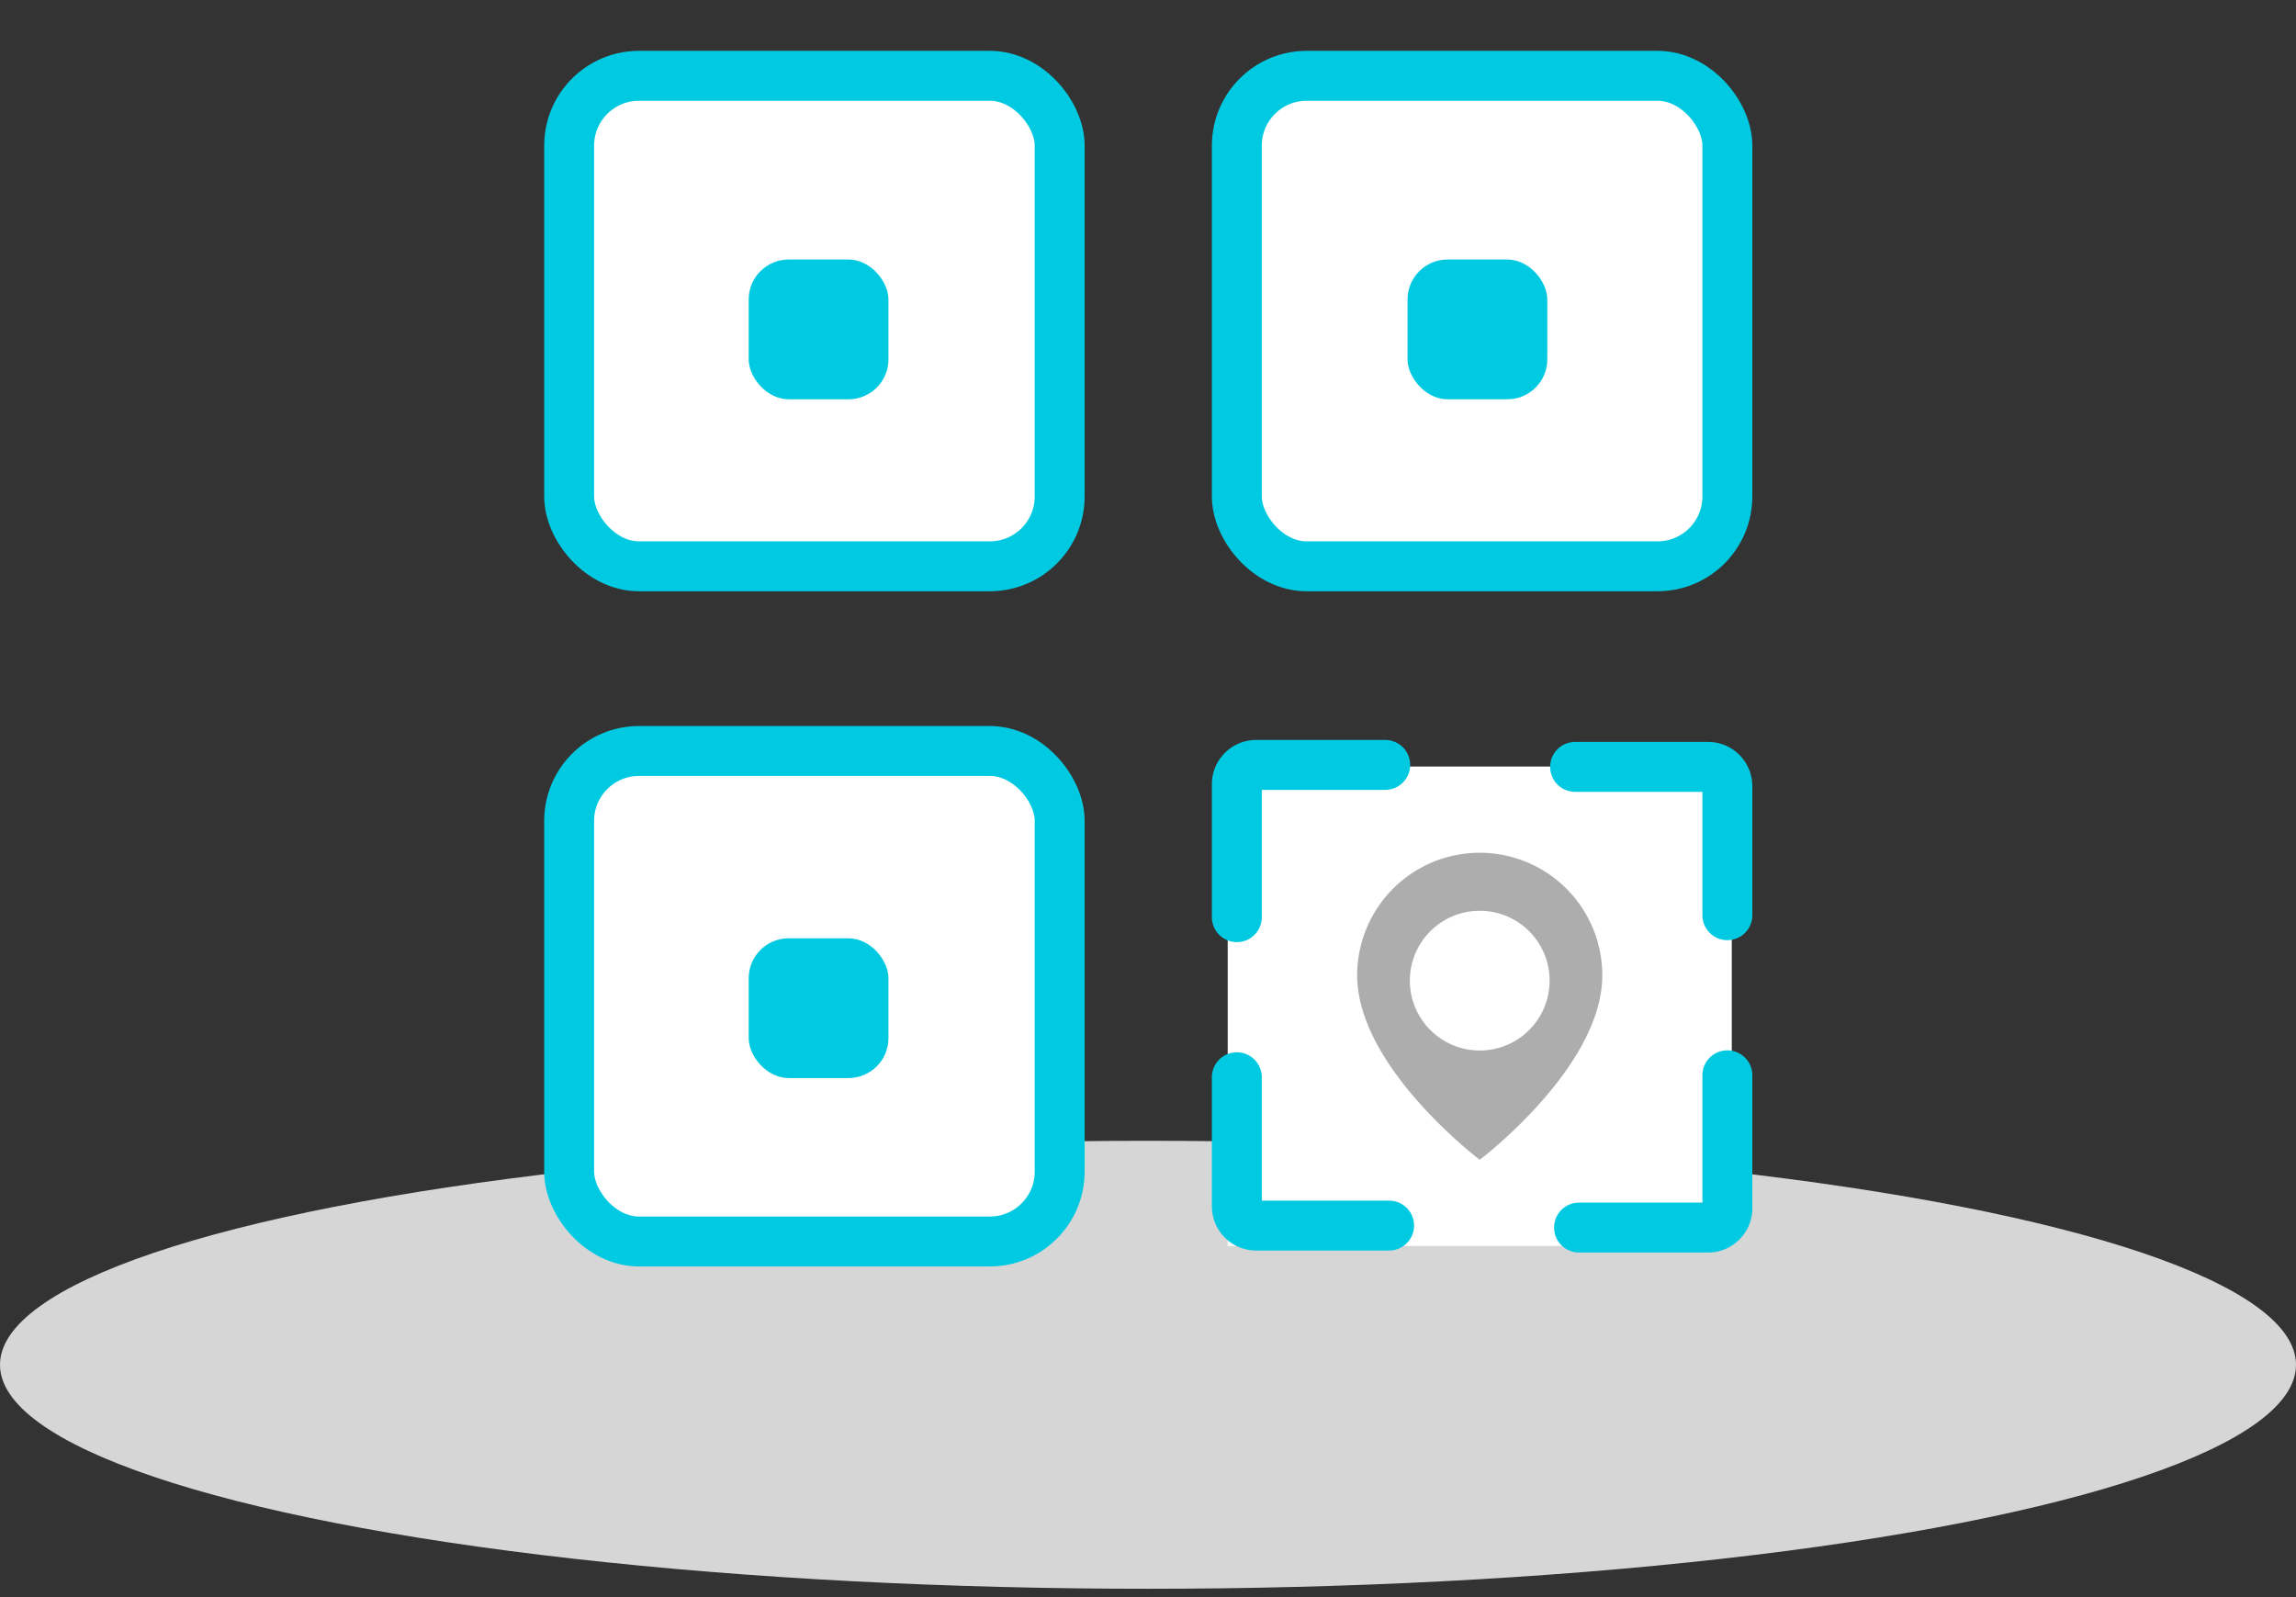 <svg xmlns="http://www.w3.org/2000/svg" xmlns:xlink="http://www.w3.org/1999/xlink" width="230" height="160" viewBox="0 0 230 160"><rect x="0" y="0" width="230" height="160" fill="#333333" stroke="none"/><defs><clipPath id="a"><rect width="230" height="160" transform="translate(61 1479)" fill="#fff" stroke="#707070" stroke-width="1" opacity="0.58"/></clipPath></defs><g transform="translate(-61 -1479)" clip-path="url(#a)"><g transform="translate(-1084 194)"><ellipse cx="115" cy="22.439" rx="115" ry="22.439" transform="translate(1145 1399.286)" fill="#d6d6d6"/><rect width="50.495" height="48.032" transform="translate(1267.984 1361.792)" fill="#fff"/><g transform="translate(0 5)"><rect width="49.14" height="49.14" rx="7" transform="translate(1202.013 1287.593)" fill="#fff" stroke="#00cae1" stroke-miterlimit="10" stroke-width="5"/><rect width="49.14" height="49.14" rx="7" transform="translate(1268.898 1287.593)" fill="#fff" stroke="#00cae1" stroke-miterlimit="10" stroke-width="5"/><rect width="49.14" height="49.14" rx="7" transform="translate(1202.013 1355.233)" fill="#fff" stroke="#00cae1" stroke-miterlimit="10" stroke-width="5"/><g transform="translate(1268.898 1356.629)"><g transform="translate(0 0)"><path d="M-6718.922,629.17V615.845a1.93,1.93,0,0,1,1.93-1.928h12.93" transform="translate(6718.924 -613.917)" fill="none" stroke="#00cae1" stroke-linecap="round" stroke-miterlimit="10" stroke-width="5"/><path d="M0,15.253V1.928A1.929,1.929,0,0,1,1.929,0H14.86" transform="translate(49.14 46.348) rotate(180)" fill="none" stroke="#00cae1" stroke-linecap="round" stroke-miterlimit="10" stroke-width="5"/><path d="M0,15.253V1.928A1.929,1.929,0,0,1,1.929,0H14.86" transform="translate(49.14 0.197) rotate(90)" fill="none" stroke="#00cae1" stroke-linecap="round" stroke-miterlimit="10" stroke-width="5"/><path d="M0,15.253V1.928A1.929,1.929,0,0,1,1.929,0H14.86" transform="translate(0 46.15) rotate(-90)" fill="none" stroke="#00cae1" stroke-linecap="round" stroke-miterlimit="10" stroke-width="5"/></g></g></g><g transform="translate(-4858.556 408.637)"><path d="M331.631,291.79a12.28,12.28,0,0,0-12.278,12.278c0,9.209,12.278,18.479,12.278,18.479s12.278-9.27,12.278-18.479A12.28,12.28,0,0,0,331.631,291.79Zm0,16.663a4.385,4.385,0,1,1,4.385-4.385A4.387,4.387,0,0,1,331.631,308.453Z" transform="translate(5820.156 670.002)" fill="#adadad"/><ellipse cx="7" cy="7" rx="7" ry="7" transform="translate(6144.787 967.604)" fill="#fff"/></g><rect width="14" height="14" rx="4" transform="translate(1286 1311)" fill="#00cae1"/><rect width="14" height="14" rx="4" transform="translate(1220 1311)" fill="#00cae1"/><rect width="14" height="14" rx="4" transform="translate(1220 1379)" fill="#00cae1"/></g></g></svg>